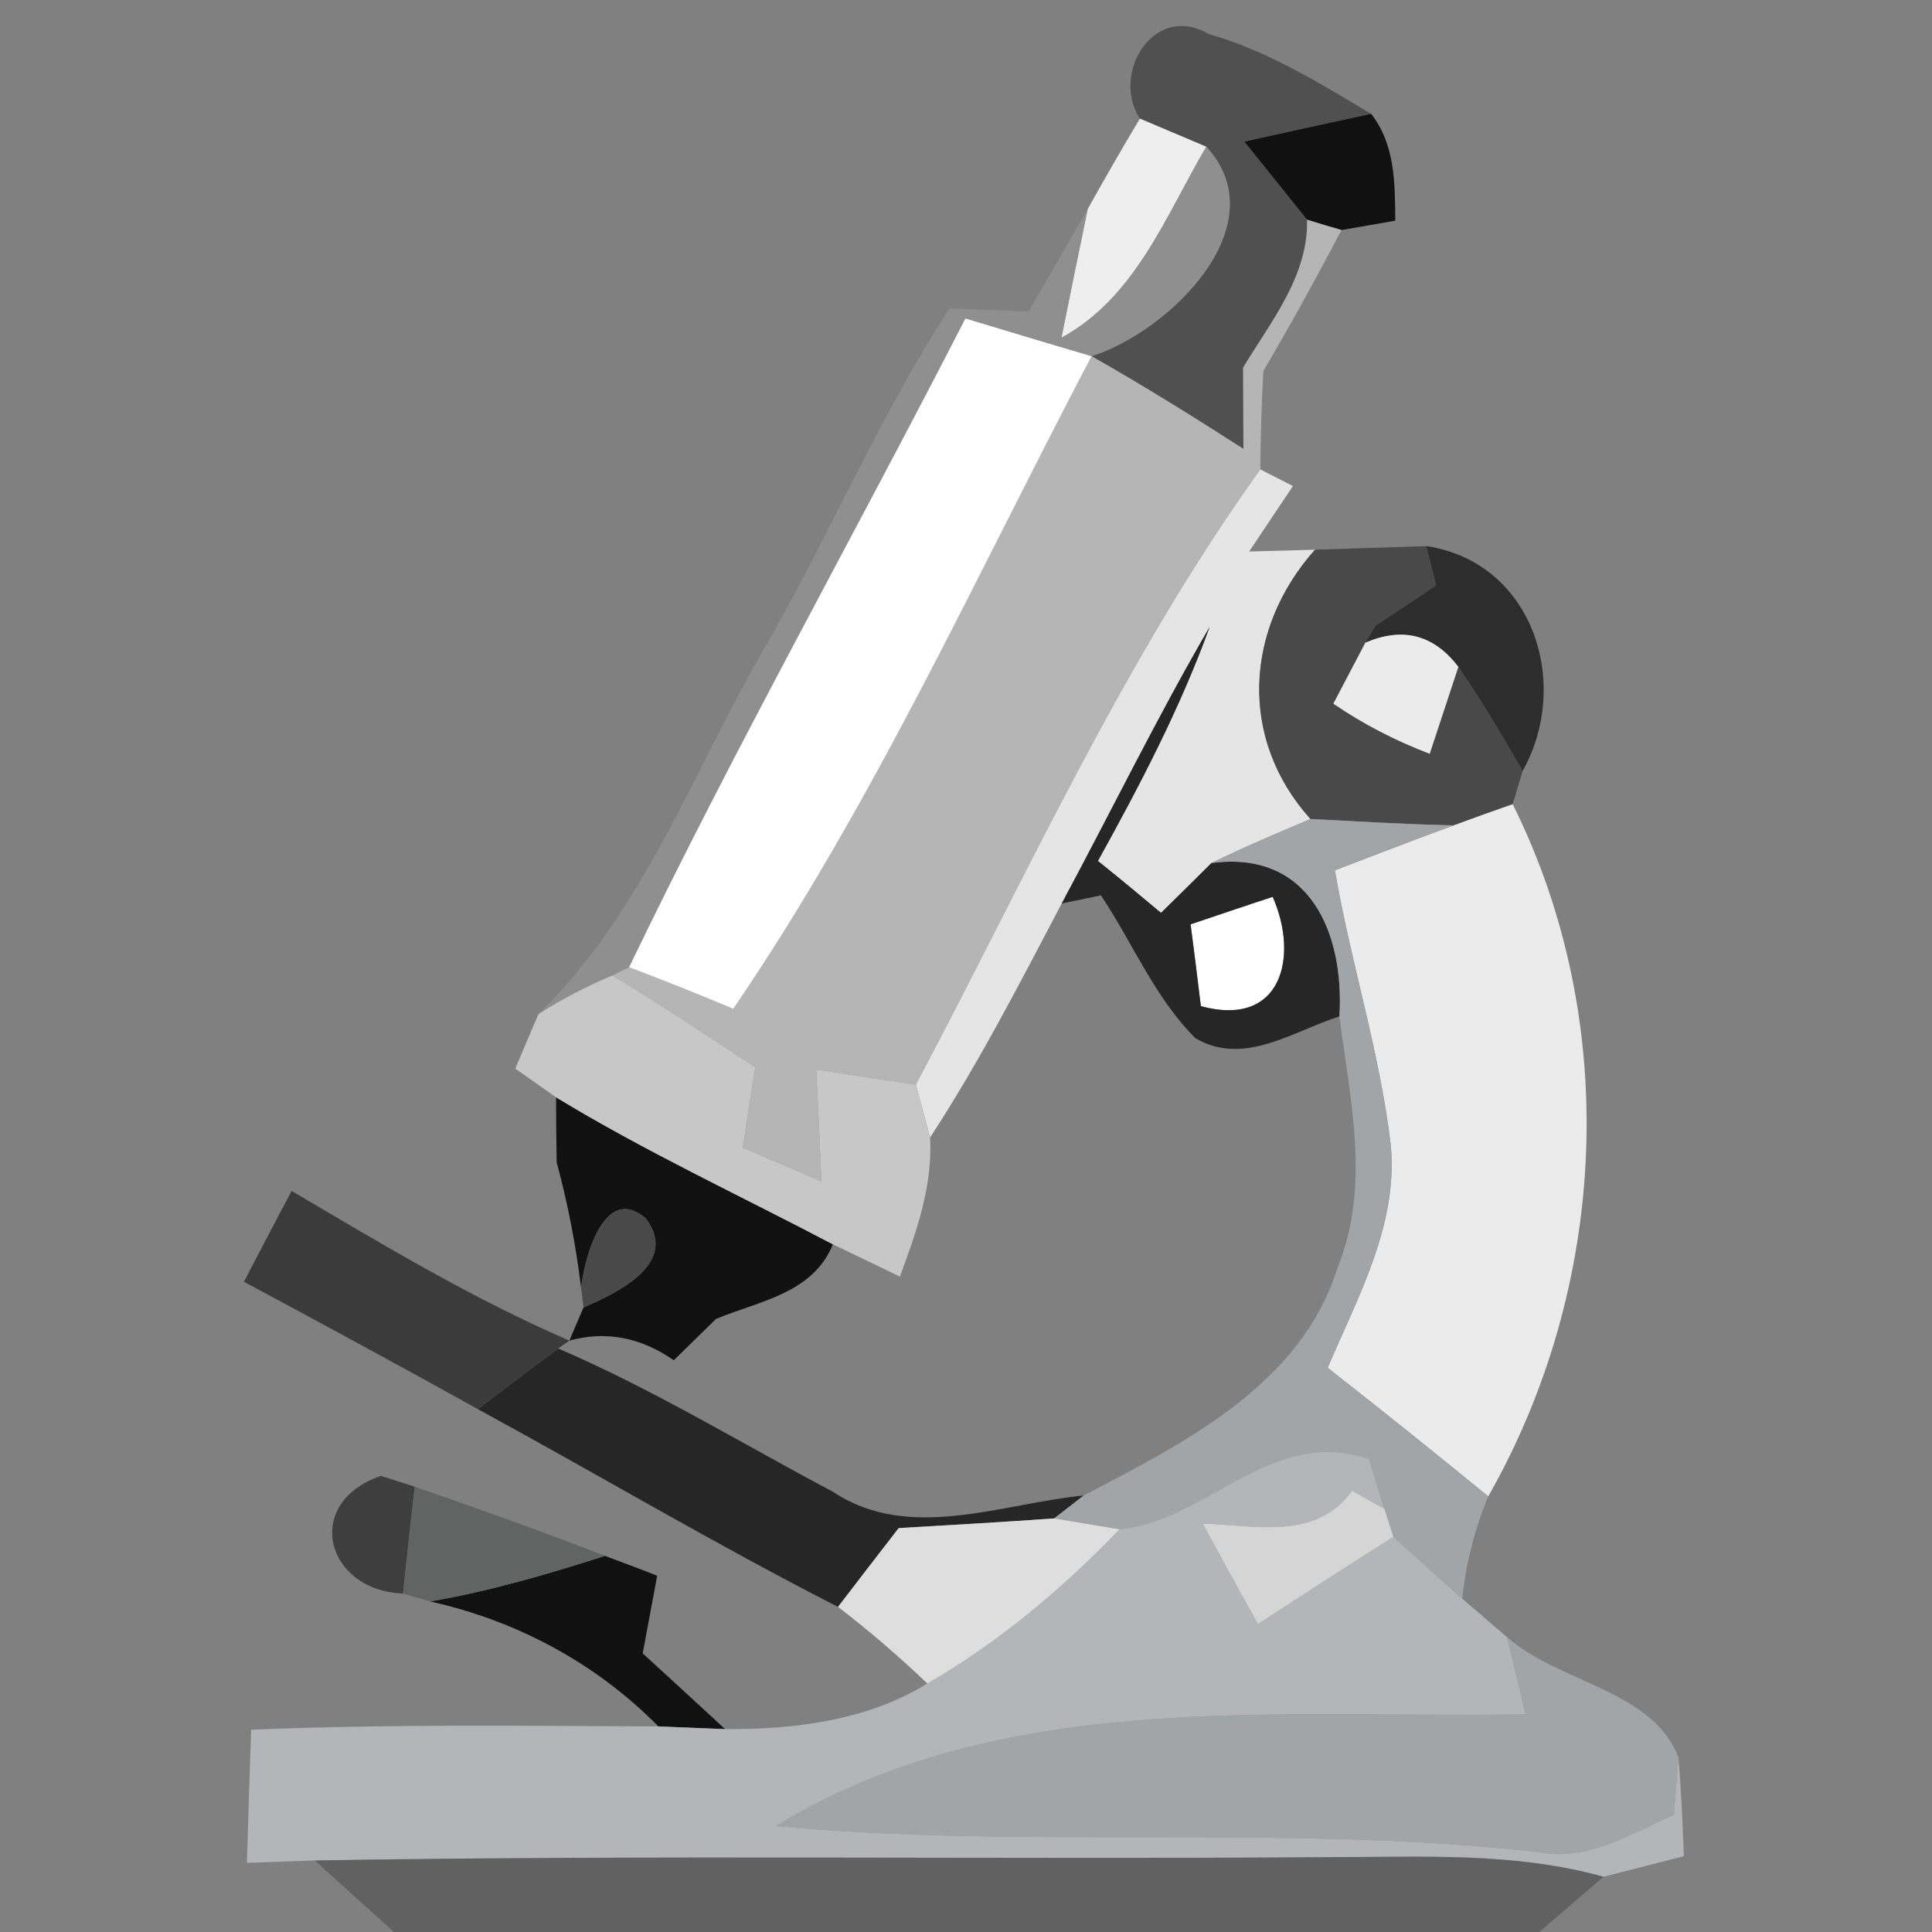 <?xml version="1.0" encoding="UTF-8" ?>
<!DOCTYPE svg PUBLIC "-//W3C//DTD SVG 1.1//EN" "http://www.w3.org/Graphics/SVG/1.1/DTD/svg11.dtd">
<svg width="64pt" height="64pt" viewBox="0 0 64 64" version="1.1" xmlns="http://www.w3.org/2000/svg">
<rect x="0" y="0" width="64" height="64" fill="#808080" stroke="none"/>
<g id="#505050ff">
<path fill="#505050" opacity="1.00" d=" M 37.76 3.93 C 36.79 2.44 38.22 0.06 40.05 1.13 C 41.98 1.68 43.71 2.75 45.42 3.77 C 44.02 4.07 42.62 4.38 41.22 4.69 C 41.74 5.34 42.78 6.63 43.30 7.28 C 43.34 9.16 42.09 10.66 41.18 12.18 C 41.18 12.85 41.19 14.19 41.19 14.87 C 39.54 13.81 37.87 12.77 36.16 11.80 C 38.76 10.97 42.34 7.44 39.96 4.86 C 39.41 4.63 38.31 4.16 37.76 3.93 Z" />
</g>
<g id="#eeeeeeff">
<path fill="#eeeeee" opacity="1.00" d=" M 37.76 3.93 C 38.31 4.16 39.41 4.63 39.96 4.86 C 38.62 7.14 37.62 9.85 35.16 11.19 C 35.37 10.13 35.81 8.00 36.03 6.93 C 36.59 5.92 37.17 4.92 37.76 3.93 Z" />
</g>
<g id="#111111ff">
<path fill="#111111" opacity="1.00" d=" M 41.22 4.69 C 42.62 4.38 44.02 4.07 45.42 3.77 C 46.22 4.79 46.21 6.08 46.22 7.31 C 45.78 7.39 44.89 7.54 44.44 7.62 C 44.15 7.54 43.59 7.37 43.30 7.28 C 42.78 6.63 41.74 5.34 41.22 4.69 Z" />
<path fill="#111111" opacity="1.00" d=" M 18.42 36.35 C 21.38 38.15 24.53 39.61 27.59 41.22 C 26.93 42.85 25.14 43.10 23.72 43.69 C 23.37 44.03 22.67 44.72 22.32 45.06 C 21.21 44.29 20.05 44.08 18.86 44.41 L 19.33 43.31 C 20.44 42.83 22.52 41.85 21.39 40.36 C 20.01 39.18 19.35 41.71 19.25 42.67 C 19.08 41.26 18.81 39.87 18.44 38.50 C 18.43 37.96 18.42 36.89 18.42 36.35 Z" />
<path fill="#111111" opacity="1.00" d=" M 20.04 51.54 C 20.62 51.76 21.20 51.97 21.77 52.20 C 21.61 53.05 21.45 53.91 21.29 54.77 C 22.20 55.60 23.11 56.44 24.02 57.28 C 23.47 57.26 22.36 57.21 21.81 57.19 C 19.74 55.09 17.12 53.69 14.25 53.05 C 16.22 52.71 18.14 52.15 20.04 51.54 Z" />
</g>
<g id="#919191df">
<path fill="#919191" opacity="0.87" d=" M 39.96 4.86 C 42.34 7.44 38.76 10.97 36.16 11.80 C 34.76 11.39 33.37 10.97 31.98 10.55 C 28.30 17.73 24.34 24.77 20.84 32.04 L 20.29 32.31 C 19.44 32.67 18.62 33.09 17.84 33.59 C 21.35 30.18 22.97 25.48 25.40 21.34 C 27.50 17.68 29.15 13.76 31.45 10.22 C 32.11 10.24 33.41 10.29 34.07 10.32 C 34.73 9.19 35.38 8.06 36.03 6.93 C 35.81 8.00 35.37 10.13 35.16 11.19 C 37.62 9.85 38.62 7.14 39.96 4.86 Z" />
</g>
<g id="#b5b5b5ff">
<path fill="#b5b5b5" opacity="1.00" d=" M 43.30 7.28 C 43.59 7.37 44.15 7.54 44.44 7.62 C 43.61 9.20 42.75 10.76 41.85 12.29 C 41.79 13.37 41.76 14.46 41.75 15.55 C 37.21 21.87 33.98 29.07 30.34 35.93 C 29.24 35.77 28.14 35.60 27.04 35.43 C 27.10 36.67 27.16 37.90 27.21 39.14 C 26.35 38.76 25.48 38.39 24.61 38.02 C 24.74 37.13 24.87 36.24 25.02 35.35 C 23.45 34.33 21.89 33.28 20.29 32.31 L 20.84 32.04 C 22.00 32.48 23.15 32.94 24.29 33.42 C 28.93 26.63 32.34 19.07 36.16 11.80 C 37.87 12.77 39.54 13.81 41.19 14.87 C 41.19 14.19 41.18 12.85 41.18 12.18 C 42.09 10.66 43.34 9.16 43.30 7.28 Z" />
</g>
<g id="#ffffffff">
<path fill="#ffffff" opacity="1.00" d=" M 31.98 10.55 C 33.37 10.97 34.76 11.39 36.16 11.80 C 32.34 19.07 28.93 26.63 24.29 33.42 C 23.15 32.94 22.00 32.48 20.84 32.04 C 24.34 24.77 28.30 17.73 31.98 10.55 Z" />
<path fill="#ffffff" opacity="1.00" d=" M 39.44 30.62 C 40.12 30.39 41.48 29.93 42.16 29.71 C 43.03 31.68 42.47 34.06 39.78 33.33 C 39.70 32.65 39.53 31.30 39.44 30.62 Z" />
</g>
<g id="#e5e5e5ff">
<path fill="#e5e5e5" opacity="1.00" d=" M 30.34 35.93 C 33.98 29.07 37.21 21.87 41.75 15.55 L 42.83 16.10 L 41.38 18.27 L 43.56 18.21 C 41.23 20.83 41.02 24.47 43.41 27.13 C 42.31 27.60 41.21 28.06 40.13 28.59 C 39.72 29.00 38.88 29.83 38.46 30.24 C 37.77 29.66 37.07 29.08 36.37 28.52 C 37.76 26.01 39.09 23.47 40.07 20.77 C 38.33 23.76 36.81 26.88 35.17 29.93 C 33.79 32.55 32.44 35.19 30.81 37.68 C 30.69 37.24 30.46 36.37 30.34 35.93 Z" />
</g>
<g id="#484848f9">
<path fill="#484848" opacity="0.98" d=" M 43.56 18.21 C 44.79 18.17 46.02 18.13 47.25 18.09 C 47.33 18.41 47.49 19.07 47.57 19.39 C 47.07 19.73 46.06 20.40 45.56 20.73 L 45.23 21.29 C 44.96 21.80 44.43 22.81 44.17 23.31 C 45.16 23.99 46.24 24.54 47.36 24.97 C 47.60 24.25 48.07 22.81 48.31 22.09 C 49.08 23.21 49.77 24.37 50.44 25.54 C 50.36 25.82 50.19 26.36 50.11 26.64 C 49.62 26.81 48.64 27.16 48.16 27.34 C 46.57 27.31 44.99 27.21 43.41 27.13 C 41.02 24.47 41.23 20.83 43.56 18.21 Z" />
</g>
<g id="#252525e9">
<path fill="#252525" opacity="0.91" d=" M 47.25 18.09 C 50.77 18.62 52.07 22.62 50.44 25.54 C 49.77 24.37 49.08 23.21 48.31 22.09 C 47.49 21.02 46.47 20.76 45.23 21.29 L 45.56 20.73 C 46.06 20.40 47.07 19.73 47.57 19.39 C 47.49 19.07 47.33 18.41 47.25 18.09 Z" />
</g>
<g id="#262626ff">
<path fill="#262626" opacity="1.00" d=" M 35.17 29.93 C 36.81 26.88 38.33 23.76 40.07 20.77 C 39.09 23.47 37.76 26.01 36.37 28.52 C 37.07 29.08 37.77 29.66 38.46 30.24 C 38.88 29.83 39.72 29.00 40.13 28.59 C 43.38 28.15 44.54 30.91 44.37 33.67 C 42.85 34.15 41.20 35.34 39.60 34.39 C 38.25 33.05 37.52 31.23 36.47 29.66 L 35.17 29.93 M 39.44 30.62 C 39.53 31.30 39.70 32.65 39.78 33.33 C 42.47 34.06 43.03 31.68 42.16 29.71 C 41.48 29.93 40.12 30.39 39.44 30.62 Z" />
<path fill="#262626" opacity="1.00" d=" M 15.83 46.68 C 16.71 46.00 17.60 45.32 18.49 44.67 C 21.63 46.02 24.56 47.81 27.58 49.41 C 30.11 51.10 33.15 49.81 35.90 49.54 L 34.92 50.30 C 33.21 50.42 31.49 50.52 29.77 50.62 C 29.10 51.49 28.43 52.35 27.76 53.23 C 23.72 51.17 19.82 48.85 15.83 46.68 Z" />
</g>
<g id="#ebebebff">
<path fill="#ebebeb" opacity="1.00" d=" M 45.23 21.29 C 46.47 20.76 47.49 21.02 48.31 22.09 C 48.07 22.81 47.60 24.25 47.36 24.97 C 46.24 24.54 45.16 23.99 44.17 23.31 C 44.43 22.81 44.96 21.80 45.23 21.29 Z" />
<path fill="#ebebeb" opacity="1.00" d=" M 48.16 27.34 C 48.64 27.16 49.62 26.81 50.11 26.64 C 53.70 33.85 53.27 42.59 49.30 49.57 C 47.54 48.13 45.77 46.71 43.98 45.31 C 44.98 42.96 46.32 40.57 46.07 37.93 C 45.71 34.85 44.74 31.88 44.22 28.83 C 45.53 28.33 46.84 27.82 48.16 27.34 Z" />
</g>
<g id="#a2a5a7ff">
<path fill="#a2a5a7" opacity="1.00" d=" M 43.41 27.13 C 44.99 27.21 46.57 27.31 48.16 27.34 C 46.84 27.82 45.53 28.33 44.22 28.83 C 44.74 31.88 45.71 34.85 46.07 37.93 C 46.32 40.57 44.98 42.96 43.98 45.31 C 45.77 46.71 47.54 48.13 49.30 49.57 C 48.85 50.66 48.56 51.79 48.44 52.96 C 47.68 52.29 46.92 51.60 46.16 50.91 L 45.86 49.98 C 45.73 49.57 45.47 48.75 45.35 48.33 C 42.11 47.23 40.01 50.36 37.09 50.66 L 34.92 50.30 L 35.90 49.54 C 39.23 47.80 43.12 45.86 44.31 41.98 C 45.41 39.30 44.72 36.41 44.37 33.67 C 44.54 30.91 43.38 28.15 40.13 28.59 C 41.21 28.06 42.31 27.60 43.41 27.13 Z" />
<path fill="#a2a5a7" opacity="1.00" d=" M 49.92 54.23 C 51.64 55.75 54.74 55.98 55.60 58.21 C 55.56 58.69 55.49 59.64 55.45 60.12 C 54.03 60.75 52.55 61.68 50.93 61.35 C 42.55 60.41 34.09 61.27 25.70 60.49 C 33.19 55.93 42.18 56.93 50.54 56.79 C 50.34 55.94 50.13 55.08 49.92 54.23 Z" />
</g>
<g id="#c7c7c7ff">
<path fill="#c7c7c7" opacity="1.00" d=" M 17.84 33.59 C 18.62 33.09 19.44 32.67 20.29 32.31 C 21.89 33.28 23.45 34.33 25.02 35.35 C 24.87 36.24 24.74 37.13 24.61 38.02 C 25.48 38.39 26.35 38.76 27.21 39.14 C 27.16 37.90 27.10 36.67 27.04 35.43 C 28.14 35.60 29.24 35.77 30.34 35.93 C 30.46 36.37 30.69 37.24 30.81 37.68 C 30.90 39.28 30.36 40.81 29.81 42.29 C 29.26 42.02 28.15 41.49 27.59 41.22 C 24.53 39.61 21.38 38.15 18.42 36.35 L 17.07 35.40 C 17.26 34.95 17.64 34.04 17.84 33.59 Z" />
</g>
<g id="#3b3b3bff">
<path fill="#3b3b3b" opacity="1.00" d=" M 8.08 42.46 C 8.60 41.46 9.13 40.45 9.66 39.45 C 12.66 41.22 15.65 43.02 18.86 44.41 L 18.49 44.67 C 17.60 45.32 16.71 46.00 15.83 46.68 C 13.26 45.25 10.67 43.85 8.08 42.46 Z" />
</g>
<g id="#494949ff">
<path fill="#494949" opacity="1.00" d=" M 19.25 42.67 C 19.35 41.71 20.01 39.18 21.39 40.36 C 22.52 41.85 20.44 42.83 19.33 43.31 L 19.25 42.67 Z" />
</g>
<g id="#b3b5b8ff">
<path fill="#b3b5b8" opacity="1.00" d=" M 37.09 50.66 C 40.01 50.36 42.11 47.23 45.35 48.33 C 45.47 48.75 45.73 49.57 45.86 49.98 C 45.59 49.83 45.05 49.53 44.79 49.38 C 43.58 51.05 41.58 50.52 39.84 50.47 C 40.44 51.58 41.05 52.69 41.67 53.80 C 43.16 52.83 44.66 51.86 46.16 50.91 C 46.92 51.60 47.68 52.29 48.44 52.96 C 48.81 53.28 49.55 53.91 49.92 54.23 C 50.13 55.08 50.34 55.94 50.54 56.79 C 42.18 56.93 33.19 55.93 25.70 60.49 C 34.09 61.27 42.55 60.41 50.93 61.35 C 52.55 61.68 54.03 60.75 55.45 60.12 C 55.49 59.64 55.56 58.69 55.60 58.21 C 55.69 59.30 55.74 60.39 55.78 61.49 C 55.11 61.66 53.78 62.00 53.12 62.17 C 50.15 61.34 47.04 61.52 44.00 61.52 C 32.81 61.60 21.62 61.44 10.43 61.63 C 9.87 61.65 8.74 61.69 8.18 61.71 C 8.22 60.24 8.27 58.77 8.32 57.30 C 12.82 57.11 17.32 57.17 21.81 57.19 C 22.36 57.21 23.47 57.26 24.02 57.28 C 26.33 57.29 28.71 57.00 30.72 55.77 C 33.09 54.40 35.20 52.63 37.09 50.66 Z" />
</g>
<g id="#2b2b2bc5">
<path fill="#2b2b2b" opacity="0.77" d=" M 13.35 52.79 C 10.77 52.68 10.02 49.78 12.62 48.89 C 12.90 48.98 13.46 49.16 13.74 49.25 C 13.60 50.43 13.48 51.61 13.35 52.79 Z" />
</g>
<g id="#d5d5d5ff">
<path fill="#d5d5d5" opacity="1.00" d=" M 44.79 49.38 C 45.05 49.53 45.59 49.83 45.86 49.98 L 46.16 50.91 C 44.66 51.86 43.16 52.83 41.67 53.80 C 41.05 52.69 40.44 51.58 39.84 50.47 C 41.58 50.52 43.58 51.05 44.79 49.38 Z" />
</g>
<g id="#606161ea">
<path fill="#606161" opacity="0.92" d=" M 13.74 49.25 C 15.85 49.98 17.96 50.73 20.04 51.54 C 18.14 52.15 16.22 52.71 14.25 53.05 L 13.35 52.79 C 13.48 51.61 13.60 50.43 13.74 49.25 Z" />
</g>
<g id="#dededeff">
<path fill="#dedede" opacity="1.00" d=" M 29.77 50.62 C 31.49 50.52 33.21 50.42 34.92 50.30 L 37.09 50.66 C 35.20 52.63 33.09 54.40 30.72 55.77 C 29.78 54.87 28.79 54.02 27.76 53.23 C 28.43 52.35 29.10 51.49 29.77 50.62 Z" />
</g>
<g id="#0000003c">
<path fill="#000000" opacity="0.24" d=" M 10.43 61.63 C 21.62 61.44 32.81 61.60 44.00 61.52 C 47.04 61.52 50.15 61.34 53.12 62.17 C 52.41 62.78 51.70 63.39 50.99 64.00 L 13.05 64.00 C 12.17 63.21 11.30 62.42 10.43 61.63 Z" />
</g>
</svg>
